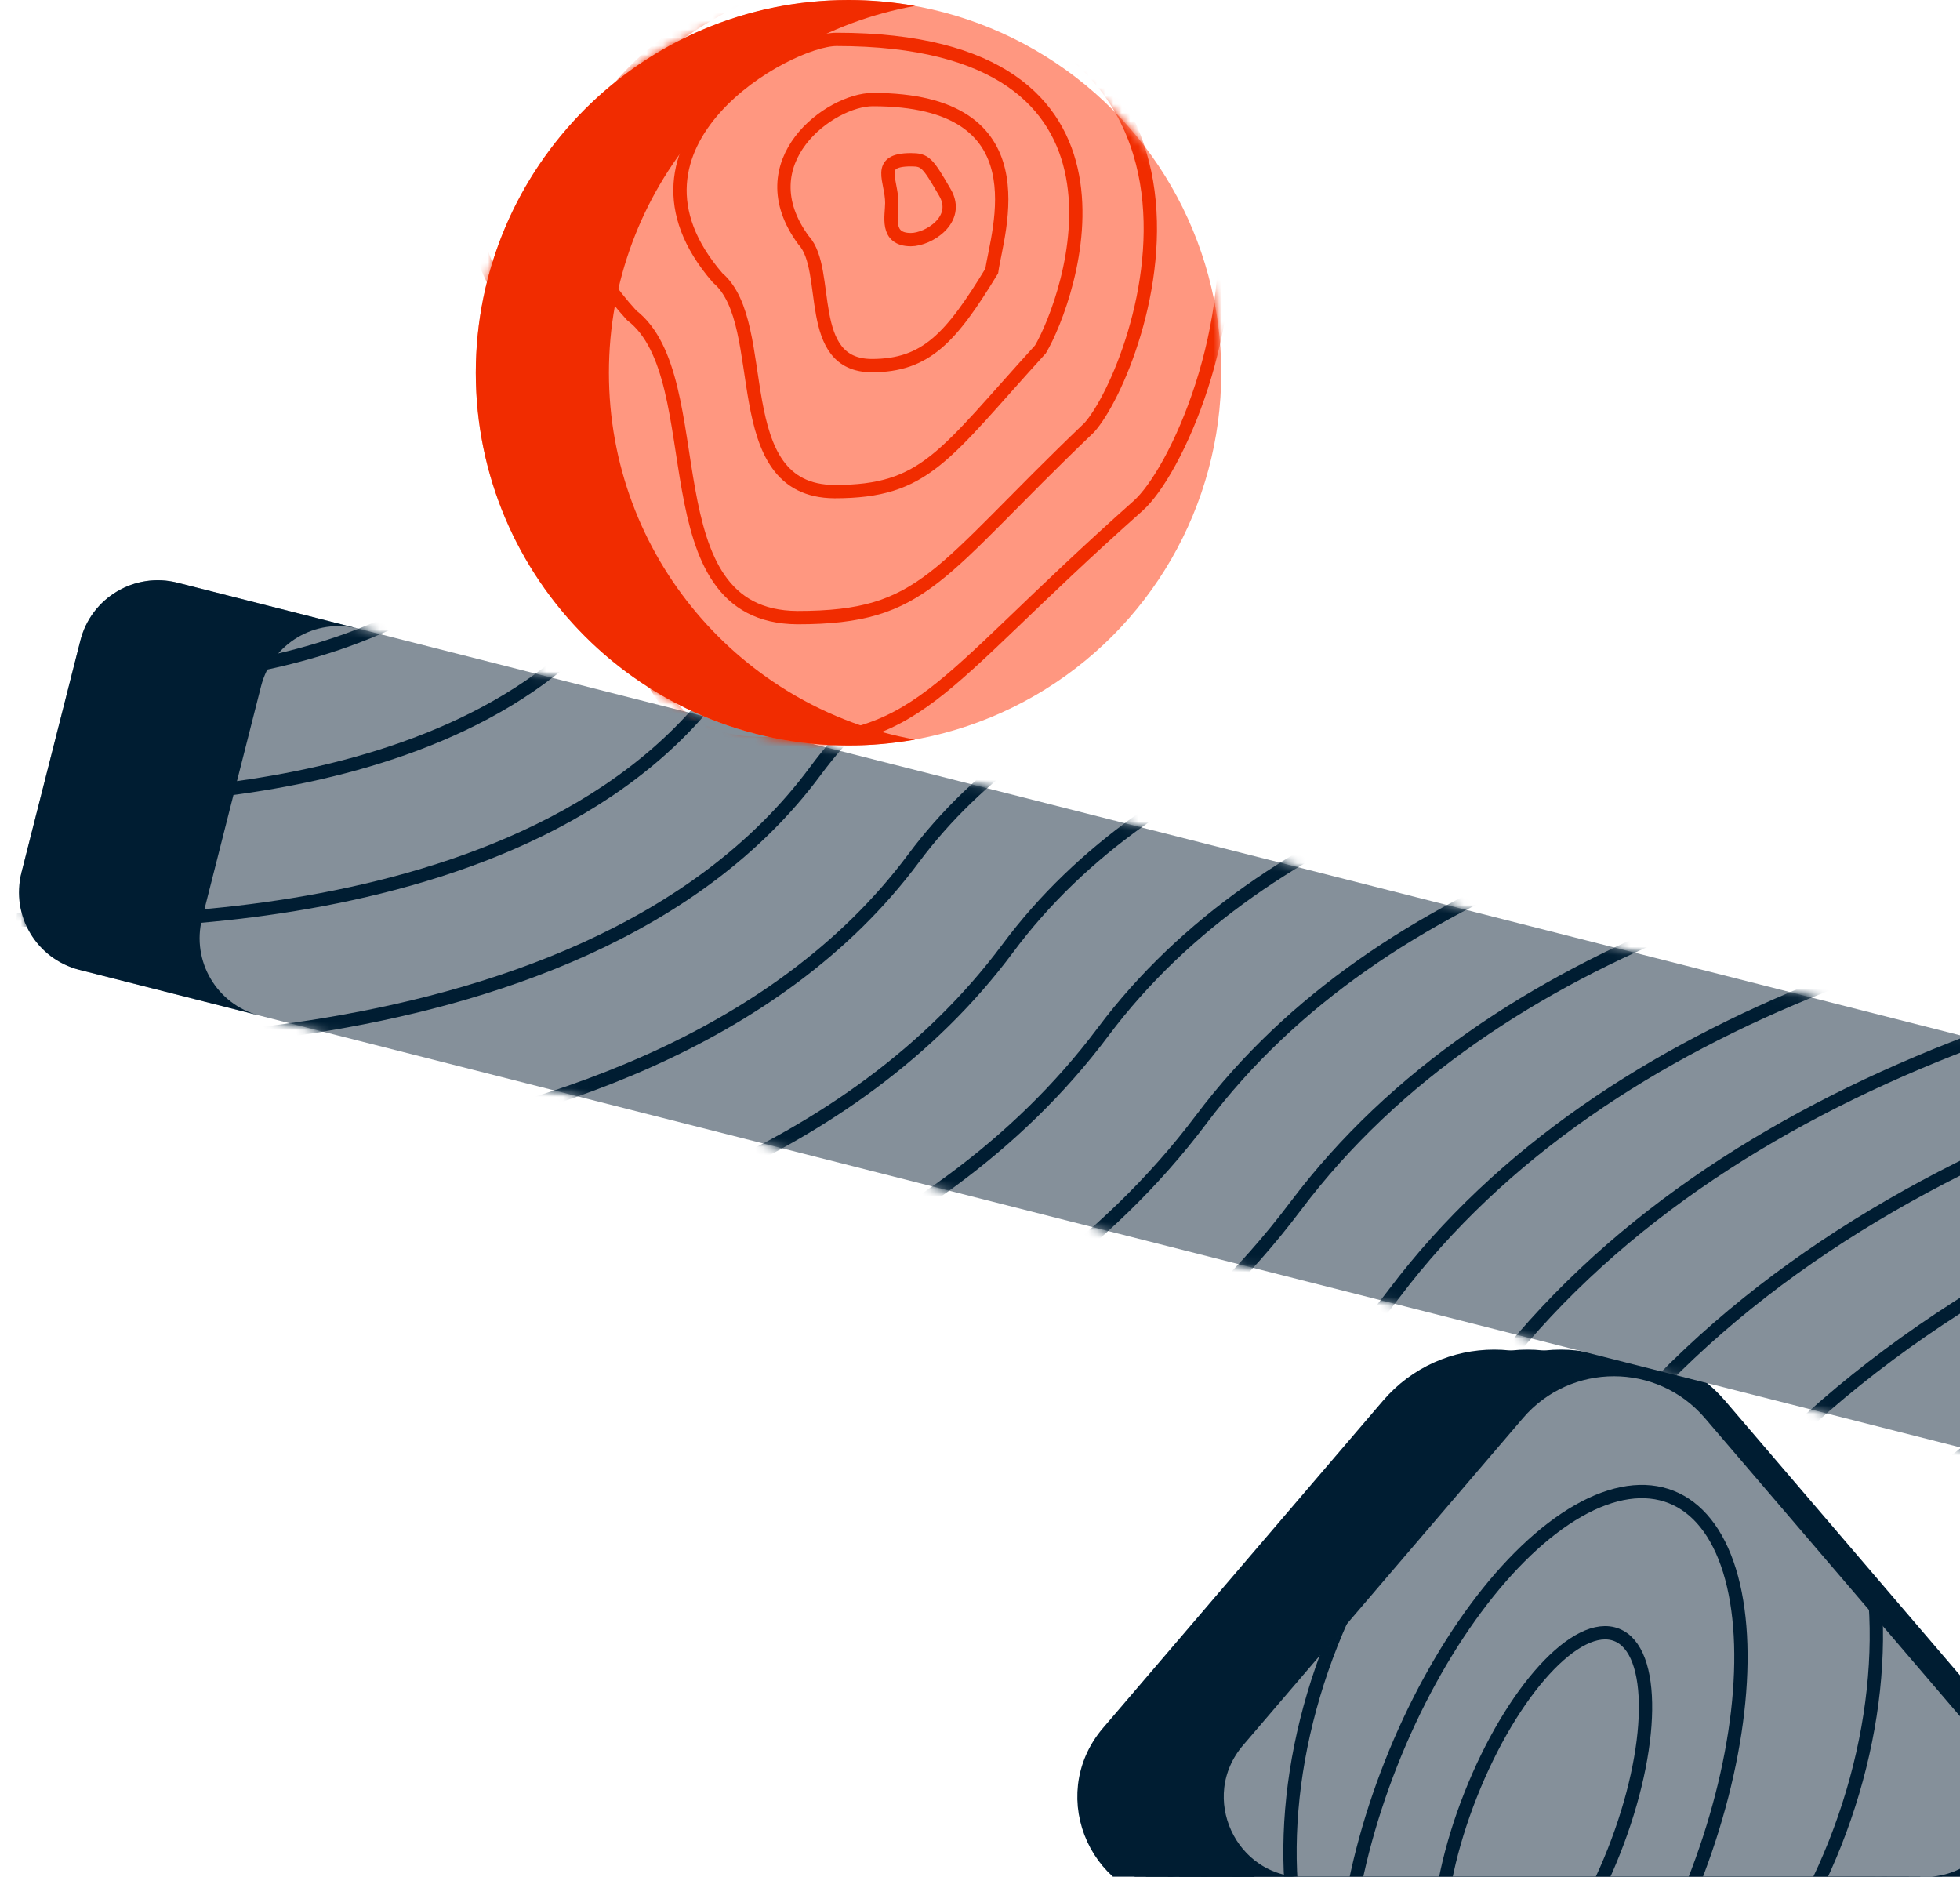 <svg width="235" height="225" viewBox="0 0 235 225" fill="none" xmlns="http://www.w3.org/2000/svg">
<path d="M167.015 168.99C173.386 161.543 184.9 161.543 191.27 168.99L224.818 208.201C231.02 215.45 225.869 226.636 216.328 226.636H141.957C132.417 226.636 127.266 215.45 133.468 208.201L167.015 168.99Z" fill="#001D32" stroke="#001D32" stroke-width="3.192"/>
<path d="M171.006 168.99C177.376 161.543 188.89 161.543 195.26 168.99L228.808 208.201C235.01 215.45 229.859 226.636 220.318 226.636H145.947C136.407 226.636 131.256 215.45 137.458 208.201L171.006 168.99Z" fill="#001D32" stroke="#001D32" stroke-width="3.192"/>
<path d="M174.996 168.99C181.366 161.543 192.88 161.543 199.25 168.99L232.798 208.201C239 215.45 233.849 226.636 224.309 226.636H149.938C140.397 226.636 135.246 215.45 141.448 208.201L174.996 168.99Z" fill="#001D32" stroke="#001D32" stroke-width="3.192"/>
<path d="M181.38 168.99C187.75 161.543 199.264 161.543 205.635 168.99L239.182 208.201C245.384 215.45 240.233 226.636 230.693 226.636H156.322C146.781 226.636 141.63 215.45 147.832 208.201L181.38 168.99Z" fill="#85909A" stroke="#001D32" stroke-width="3.192"/>
<mask id="mask0_1575_2665" style="mask-type:alpha" maskUnits="userSpaceOnUse" x="145" y="163" width="97" height="64">
<path d="M181.38 168.989C187.75 161.543 199.264 161.543 205.635 168.989L239.182 208.2C245.384 215.45 240.233 226.636 230.693 226.636L156.322 226.636C146.782 226.636 141.63 215.45 147.833 208.2L181.38 168.989Z" fill="#F1F1EF"/>
</mask>
<g mask="url(#mask0_1575_2665)">
<ellipse cx="184.911" cy="218.585" rx="9.232" ry="24.276" transform="rotate(21.572 184.911 218.585)" stroke="#001D32" stroke-width="1.596"/>
<ellipse cx="184.911" cy="218.585" rx="19.489" ry="42.055" transform="rotate(21.572 184.911 218.585)" stroke="#001D32" stroke-width="1.596"/>
<ellipse cx="189.82" cy="209.034" rx="32.482" ry="48.894" transform="rotate(21.572 189.82 209.034)" stroke="#001D32" stroke-width="1.596"/>
</g>
<rect x="11.995" y="67.504" width="371.874" height="47.881" rx="9.576" transform="rotate(14.245 11.995 67.504)" fill="#85909A"/>
<path fill-rule="evenodd" clip-rule="evenodd" d="M21.277 69.861C16.151 68.559 10.941 71.66 9.639 76.786L2.57 104.631C1.269 109.757 4.37 114.968 9.496 116.269L31.11 121.756C26.01 120.437 22.93 115.241 24.228 110.129L31.297 82.284C32.598 77.158 37.809 74.057 42.935 75.359L363.197 156.662C363.183 156.659 363.169 156.655 363.154 156.651L21.277 69.861Z" fill="#001D32"/>
<mask id="mask1_1575_2665" style="mask-type:alpha" maskUnits="userSpaceOnUse" x="2" y="69" width="369" height="135">
<rect x="12.284" y="67.989" width="371.076" height="47.083" rx="9.177" transform="rotate(14.245 12.284 67.989)" fill="#A8926F" stroke="#001D32" stroke-width="0.798"/>
</mask>
<g mask="url(#mask1_1575_2665)">
<path d="M13.162 66.154C13.162 66.154 40.344 66.756 51.514 50.697C62.277 35.221 89.915 36.239 89.915 36.239" stroke="#001D32" stroke-width="1.596" stroke-miterlimit="10"/>
<path d="M9.235 81.623C9.235 81.623 47.563 83.479 63.206 61.565C78.162 40.477 116.987 43.112 116.987 43.112" stroke="#001D32" stroke-width="1.596" stroke-miterlimit="10"/>
<path d="M5.7 95.546C5.7 95.546 54.836 98.806 74.638 71.584C93.593 45.482 143.285 49.788 143.285 49.788" stroke="#001D32" stroke-width="1.596" stroke-miterlimit="10"/>
<path d="M1.969 110.242C1.969 110.242 62.243 114.893 86.411 82.048C109.465 50.688 170.357 56.661 170.357 56.661" stroke="#001D32" stroke-width="1.596" stroke-miterlimit="10"/>
<path d="M-1.762 124.938C-1.762 124.938 69.311 130.856 97.742 92.465C124.886 55.732 196.655 63.337 196.655 63.337" stroke="#001D32" stroke-width="1.596" stroke-miterlimit="10"/>
<path d="M-5.492 139.634C-5.492 139.634 76.718 146.944 109.515 102.928C140.759 60.936 223.727 70.209 223.727 70.209" stroke="#001D32" stroke-width="1.596" stroke-miterlimit="10"/>
<path d="M-9.42 155.104C-9.42 155.104 83.657 163.651 120.817 113.713C156.176 66.1 250.025 76.886 250.025 76.886" stroke="#001D32" stroke-width="1.596" stroke-miterlimit="10"/>
<path d="M-12.954 169.026C-12.954 169.026 90.891 178.963 132.253 123.715C171.656 71.082 276.324 83.562 276.324 83.562" stroke="#001D32" stroke-width="1.596" stroke-miterlimit="10"/>
<path d="M-16.685 183.722C-16.685 183.722 98.308 195.011 144.016 134.219C187.528 76.286 303.395 90.434 303.395 90.434" stroke="#001D32" stroke-width="1.596" stroke-miterlimit="10"/>
<path d="M-20.416 198.418C-20.416 198.418 105.407 211.021 155.363 144.574C202.939 81.372 329.694 97.111 329.694 97.111" stroke="#001D32" stroke-width="1.596" stroke-miterlimit="10"/>
<path d="M-24.147 213.114C-24.147 213.114 112.788 227.108 167.141 155.104C218.847 86.538 356.765 103.983 356.765 103.983" stroke="#001D32" stroke-width="1.596" stroke-miterlimit="10"/>
<path d="M-27.878 227.81C-27.878 227.81 119.887 243.119 178.477 165.499C234.258 91.624 383.064 110.66 383.064 110.66" stroke="#001D32" stroke-width="1.596" stroke-miterlimit="10"/>
<path d="M-31.608 242.507C-31.608 242.507 127.303 259.171 190.245 175.983C250.131 96.824 410.135 117.532 410.135 117.532" stroke="#001D32" stroke-width="1.596" stroke-miterlimit="10"/>
<path d="M-35.339 257.203C-35.339 257.203 134.669 275.25 201.967 186.477C266.014 101.986 437.207 124.405 437.207 124.405" stroke="#001D32" stroke-width="1.596" stroke-miterlimit="10"/>
<path d="M-39.07 271.899C-39.07 271.899 141.768 291.261 213.354 196.842C281.425 107.072 463.505 131.081 463.505 131.081" stroke="#001D32" stroke-width="1.596" stroke-miterlimit="10"/>
<path d="M-42.801 286.595C-42.801 286.595 149.2 307.318 225.133 207.372C297.323 112.278 490.577 137.954 490.577 137.954" stroke="#001D32" stroke-width="1.596" stroke-miterlimit="10"/>
<path d="M-46.335 300.517C-46.335 300.517 156.435 322.621 236.573 217.354C312.76 117.26 516.875 144.63 516.875 144.63" stroke="#001D32" stroke-width="1.596" stroke-miterlimit="10"/>
<path d="M-50.263 315.987C-50.263 315.987 163.665 339.408 248.242 228.23C328.617 122.527 543.947 151.502 543.947 151.502" stroke="#001D32" stroke-width="1.596" stroke-miterlimit="10"/>
<path d="M-53.797 329.91C-53.797 329.91 170.94 354.725 259.678 238.233C344.044 127.546 570.245 158.179 570.245 158.179" stroke="#001D32" stroke-width="1.596" stroke-miterlimit="10"/>
<path d="M-57.528 344.606C-57.528 344.606 178.332 370.767 271.461 248.742C359.951 132.715 597.317 165.051 597.317 165.051" stroke="#001D32" stroke-width="1.596" stroke-miterlimit="10"/>
</g>
<circle cx="101.736" cy="44.689" r="44.689" fill="#FF9780"/>
<path fill-rule="evenodd" clip-rule="evenodd" d="M109.716 0.71C88.843 4.473 73.007 22.732 73.007 44.689C73.007 66.646 88.843 84.904 109.716 88.667C107.126 89.134 104.46 89.377 101.736 89.377C77.055 89.377 57.047 69.37 57.047 44.689C57.047 20.008 77.055 0 101.736 0C104.46 0 107.126 0.244 109.716 0.71Z" fill="#F12C00"/>
<mask id="mask2_1575_2665" style="mask-type:alpha" maskUnits="userSpaceOnUse" x="57" y="0" width="90" height="90">
<circle cx="101.736" cy="44.689" r="44.689" fill="#FF9780"/>
</mask>
<g mask="url(#mask2_1575_2665)">
<path d="M136.449 60.649C111.312 82.993 110.913 89.154 91.172 89.154C67.953 89.024 78.593 51.871 65.426 42.295C37.496 12.768 84.179 -9.704 91.631 -9.704C168.769 -9.704 145.427 52.669 136.449 60.649Z" stroke="#F12C00" stroke-width="1.596"/>
<path d="M113.307 23.1C115.176 26.334 111.312 28.729 109.217 28.729C106.125 28.729 106.923 25.893 106.923 24.339C106.923 21.589 104.928 19.152 109.217 19.152C110.913 19.152 111.2 19.452 113.307 23.1Z" stroke="#F12C00" stroke-width="1.596"/>
<path d="M104.52 43.834C111.026 43.834 114.024 40.498 118.907 32.486C119.571 27.755 125.191 11.937 104.634 11.938C99.555 11.938 89.38 19.383 96.363 28.827C99.654 32.386 96.396 43.801 104.52 43.834Z" stroke="#F12C00" stroke-width="1.596"/>
<path d="M100.066 58.941C110.985 58.941 113.116 54.663 124.75 41.874C128.185 36.06 139.713 4.724 100.296 4.724C94.426 4.724 72.081 17.178 86.047 33.316C92.63 38.881 86.911 58.876 100.066 58.941Z" stroke="#F12C00" stroke-width="1.596"/>
<path d="M95.618 74.047C110.948 74.047 112.213 68.828 130.599 51.261C136.806 44.364 154.24 -2.49 95.963 -2.49C89.302 -2.49 54.788 14.973 75.736 37.806C85.611 45.376 77.431 73.95 95.618 74.047Z" stroke="#F12C00" stroke-width="1.596"/>
</g>
</svg>
